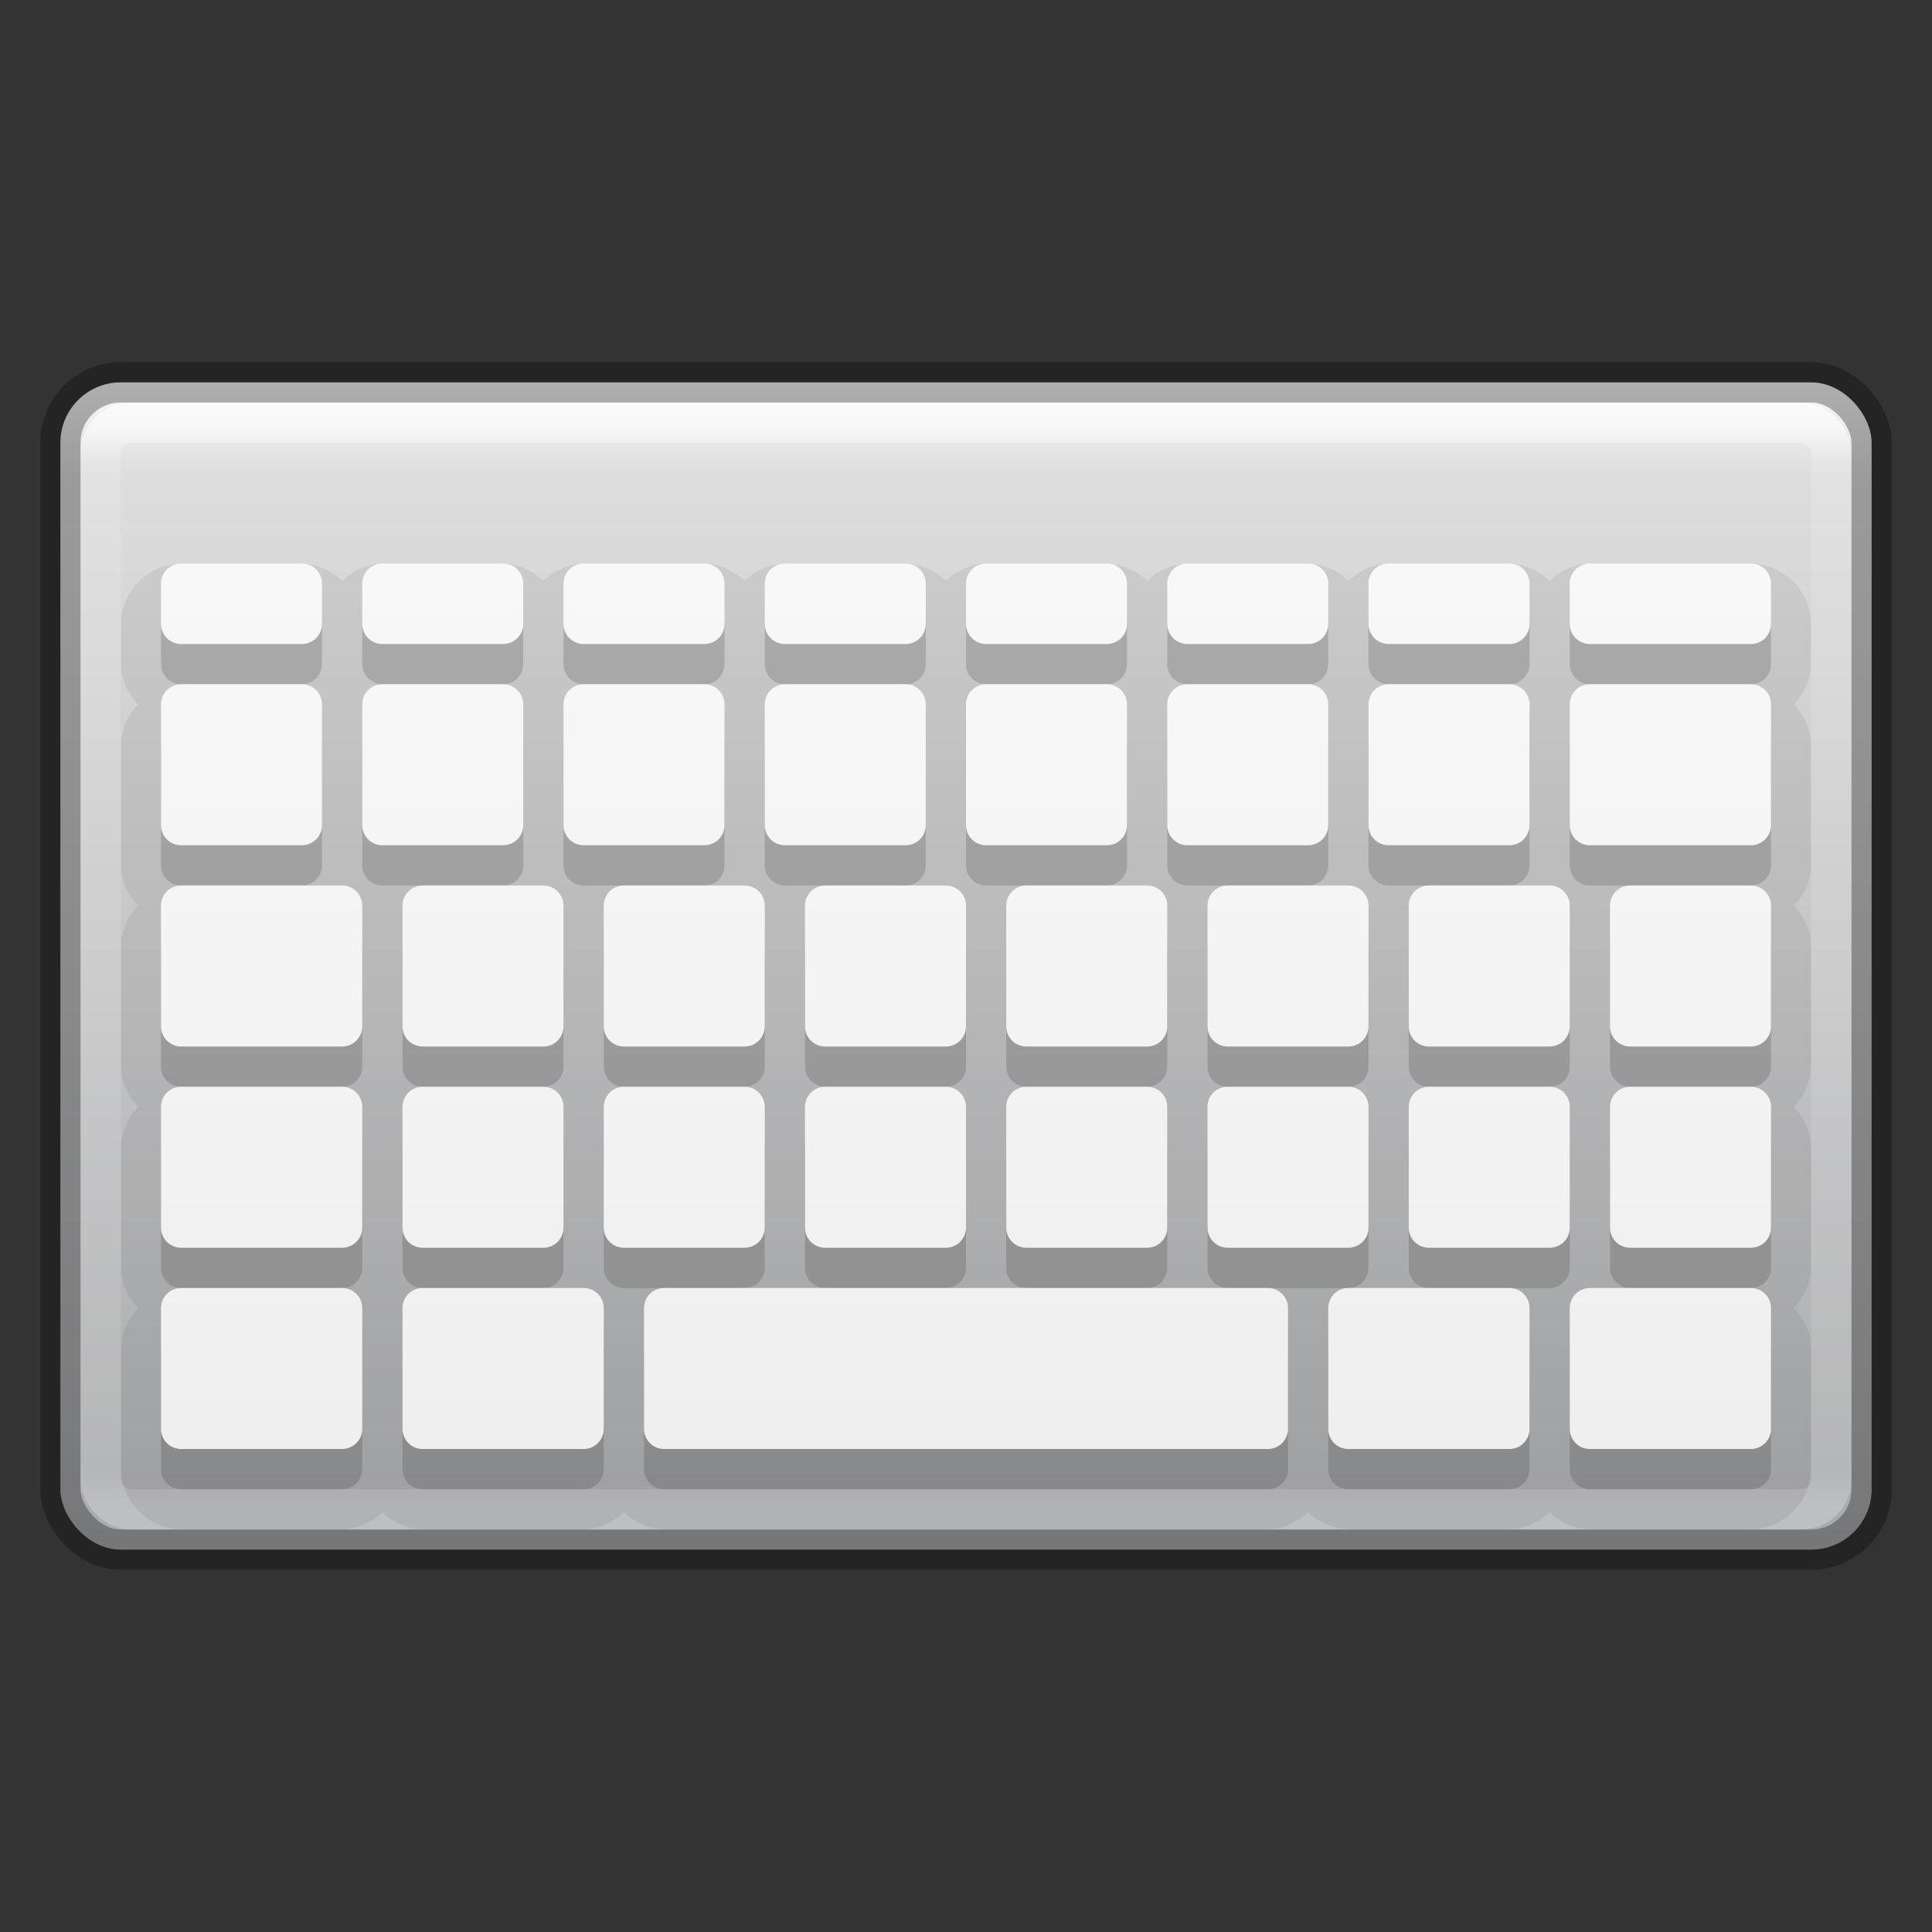 <?xml version="1.0" encoding="UTF-8" standalone="no"?>
<svg
   xmlns:dc="http://purl.org/dc/elements/1.1/"
   xmlns:cc="http://creativecommons.org/ns#"
   xmlns:rdf="http://www.w3.org/1999/02/22-rdf-syntax-ns#"
   xmlns:svg="http://www.w3.org/2000/svg"
   xmlns="http://www.w3.org/2000/svg"
   xmlns:xlink="http://www.w3.org/1999/xlink"
   xmlns:sodipodi="http://sodipodi.sourceforge.net/DTD/sodipodi-0.dtd"
   xmlns:inkscape="http://www.inkscape.org/namespaces/inkscape"
   version="1.1"
   id="svg4220"
   viewBox="0 0 48 48"
   height="48"
   width="48"
   inkscape:version="0.91 r13725"
   sodipodi:docname="input-keyboard.svg">
  <rect x="0" y="0" width="48" height="48" fill="#333333" stroke="none"/>
  <sodipodi:namedview
     pagecolor="#ffffff"
     bordercolor="#666666"
     borderopacity="1"
     objecttolerance="10"
     gridtolerance="10"
     guidetolerance="10"
     inkscape:pageopacity="0"
     inkscape:pageshadow="2"
     inkscape:window-width="1600"
     inkscape:window-height="876"
     id="namedview42"
     showgrid="false"
     inkscape:zoom="4.9166667"
     inkscape:cx="-9.0508475"
     inkscape:cy="24"
     inkscape:window-x="0"
     inkscape:window-y="24"
     inkscape:window-maximized="1"
     inkscape:current-layer="svg4220" />
  <defs
     id="defs4222">
    <linearGradient
       gradientTransform="translate(46.621,0)"
       gradientUnits="userSpaceOnUse"
       y2="42"
       x2="-19"
       y1="20"
       x1="-19"
       id="linearGradient5177"
       xlink:href="#linearGradient5171" />
    <linearGradient
       id="linearGradient5171">
      <stop
         id="stop5173"
         offset="0"
         style="stop-color:#f8f8f8;stop-opacity:1" />
      <stop
         id="stop5175"
         offset="1"
         style="stop-color:#efeff0;stop-opacity:1" />
    </linearGradient>
    <linearGradient
       y2="42.438"
       x2="40.29"
       y1="5.525"
       x1="40.29"
       gradientTransform="matrix(1.162,0,0,0.73,-3.892,12.486)"
       gradientUnits="userSpaceOnUse"
       id="linearGradient4088"
       xlink:href="#linearGradient3462" />
    <linearGradient
       id="linearGradient3462">
      <stop
         offset="0"
         style="stop-color:#ffffff;stop-opacity:1"
         id="stop3464" />
      <stop
         offset="0.035"
         style="stop-color:#ffffff;stop-opacity:0.235"
         id="stop3466" />
      <stop
         offset="0.964"
         style="stop-color:#ffffff;stop-opacity:0.157"
         id="stop3468" />
      <stop
         offset="1"
         style="stop-color:#ffffff;stop-opacity:0.392"
         id="stop3470" />
    </linearGradient>
    <linearGradient
       gradientTransform="matrix(1,0,0,0.806,0,8.653)"
       gradientUnits="userSpaceOnUse"
       y2="61.172"
       x2="24.726"
       y1="7.879"
       x1="24.726"
       id="linearGradient4534"
       xlink:href="#radialGradient4536" />
    <radialGradient
       gradientTransform="matrix(0,1.232,-1.626,0,18.487,-28.722)"
       gradientUnits="userSpaceOnUse"
       id="radialGradient4536"
       r="20.397"
       cy="3.99"
       cx="23.896">
      <stop
         offset="0"
         style="stop-color:#ffffff;stop-opacity:1"
         id="stop4538" />
      <stop
         offset="0.066"
         style="stop-color:#dddddd;stop-opacity:1"
         id="stop4540" />
      <stop
         offset="0.661"
         style="stop-color:#abacae;stop-opacity:1"
         id="stop4542" />
      <stop
         offset="1"
         style="stop-color:#89898b;stop-opacity:1"
         id="stop4544" />
    </radialGradient>
    <linearGradient
       x1="302.857"
       y1="366.648"
       x2="302.857"
       y2="609.505"
       id="linearGradient19619"
       xlink:href="#linearGradient5048"
       gradientUnits="userSpaceOnUse"
       gradientTransform="matrix(0.084,0,0,0.012,-6.54,38.471)" />
    <linearGradient
       id="linearGradient5048">
      <stop
         id="stop5050"
         style="stop-color:#000000;stop-opacity:0"
         offset="0" />
      <stop
         id="stop5056"
         style="stop-color:#000000;stop-opacity:1"
         offset="0.5" />
      <stop
         id="stop5052"
         style="stop-color:#000000;stop-opacity:0"
         offset="1" />
    </linearGradient>
    <radialGradient
       cx="605.714"
       cy="486.648"
       r="117.143"
       fx="605.714"
       fy="486.648"
       id="radialGradient19616"
       xlink:href="#linearGradient5060"
       gradientUnits="userSpaceOnUse"
       gradientTransform="matrix(-0.029,0,0,0.012,21.027,38.471)" />
    <linearGradient
       id="linearGradient5060">
      <stop
         id="stop5062"
         style="stop-color:#000000;stop-opacity:1"
         offset="0" />
      <stop
         id="stop5064"
         style="stop-color:#000000;stop-opacity:0"
         offset="1" />
    </linearGradient>
    <radialGradient
       cx="605.714"
       cy="486.648"
       r="117.143"
       fx="605.714"
       fy="486.648"
       id="radialGradient19613"
       xlink:href="#linearGradient5060"
       gradientUnits="userSpaceOnUse"
       gradientTransform="matrix(0.029,0,0,0.012,26.973,38.471)" />
  </defs>
  <g
     id="g4180"
     transform="translate(4.7683716e-7,-6)">
    <rect
       style="color:#000000;display:inline;overflow:visible;visibility:visible;opacity:1;fill:url(#linearGradient4534);fill-opacity:1;fill-rule:nonzero;stroke:none;stroke-width:1;marker:none;enable-background:accumulate"
       id="rect5505-21-3-8-5-2"
       y="15.5"
       x="1.5"
       ry="1.5"
       rx="1.5"
       height="29"
       width="45" />
    <rect
       style="opacity:0.6;fill:none;stroke:url(#linearGradient4088);stroke-width:1;stroke-linecap:round;stroke-linejoin:round;stroke-miterlimit:4;stroke-dasharray:none;stroke-dashoffset:0;stroke-opacity:1"
       id="rect6741-5-0-2-3"
       y="16.5"
       x="2.5"
       ry="0.75"
       rx="0.75"
       height="27"
       width="43" />
    <rect
       style="color:#000000;clip-rule:nonzero;display:inline;overflow:visible;visibility:visible;opacity:0.3;isolation:auto;mix-blend-mode:normal;color-interpolation:sRGB;color-interpolation-filters:linearRGB;solid-color:#000000;solid-opacity:1;fill:none;fill-opacity:1;fill-rule:nonzero;stroke:#000000;stroke-width:1;stroke-linecap:butt;stroke-linejoin:miter;stroke-miterlimit:4;stroke-dasharray:none;stroke-dashoffset:0;stroke-opacity:1;marker:none;color-rendering:auto;image-rendering:auto;shape-rendering:auto;text-rendering:auto;enable-background:accumulate"
       id="rect5505-21-3-8-9-1-1"
       y="15.5"
       x="1.5"
       ry="1.5"
       rx="1.5"
       height="29"
       width="45" />
    <path
       d="m 4.5,20.008 c -0.81,0 -1.492,0.682 -1.492,1.492 l 0,1 c 0,0.385 0.171,0.732 0.42,1 -0.249,0.268 -0.42,0.615 -0.42,1 l 0,3 c 0,0.385 0.171,0.732 0.42,1 -0.249,0.268 -0.42,0.615 -0.42,1 l 0,3 c 0,0.385 0.171,0.732 0.42,1 -0.249,0.268 -0.42,0.615 -0.42,1 l 0,3 c 0,0.385 0.171,0.732 0.42,1 -0.249,0.268 -0.42,0.615 -0.42,1 l 0,3 c 0,0.81 0.682,1.492 1.492,1.492 l 4,0 c 0.385,0 0.732,-0.171 1,-0.42 0.268,0.249 0.615,0.42 1,0.42 l 4,0 c 0.385,0 0.732,-0.171 1,-0.42 0.268,0.249 0.615,0.42 1,0.42 l 15,0 c 0.385,0 0.732,-0.171 1,-0.42 0.268,0.249 0.615,0.42 1,0.42 l 4,0 c 0.385,0 0.732,-0.171 1,-0.42 0.268,0.249 0.615,0.42 1,0.42 l 4,0 c 0.81,0 1.492,-0.682 1.492,-1.492 l 0,-3 c 0,-0.385 -0.171,-0.732 -0.42,-1 0.249,-0.268 0.42,-0.615 0.42,-1 l 0,-3 c 0,-0.385 -0.171,-0.732 -0.42,-1 0.249,-0.268 0.42,-0.615 0.42,-1 l 0,-3 c 0,-0.385 -0.171,-0.732 -0.42,-1 0.249,-0.268 0.42,-0.615 0.42,-1 l 0,-3 c 0,-0.385 -0.171,-0.732 -0.42,-1 0.249,-0.268 0.42,-0.615 0.42,-1 l 0,-1 c 0,-0.81 -0.682,-1.492 -1.492,-1.492 l -4,0 c -0.385,0 -0.732,0.171 -1,0.42 -0.268,-0.249 -0.615,-0.42 -1,-0.42 l -3,0 c -0.385,0 -0.732,0.171 -1,0.42 -0.268,-0.249 -0.615,-0.42 -1,-0.42 l -3,0 c -0.385,0 -0.732,0.171 -1,0.42 -0.268,-0.249 -0.615,-0.42 -1,-0.42 l -3,0 c -0.385,0 -0.732,0.171 -1,0.42 -0.268,-0.249 -0.615,-0.42 -1,-0.42 l -3,0 c -0.385,0 -0.732,0.171 -1,0.42 -0.268,-0.249 -0.615,-0.42 -1,-0.42 l -3,0 c -0.385,0 -0.732,0.171 -1,0.42 -0.268,-0.249 -0.615,-0.42 -1,-0.42 l -3,0 c -0.385,0 -0.732,0.171 -1,0.42 -0.268,-0.249 -0.615,-0.42 -1,-0.42 l -3,0 z"
       id="path5222"
       style="color:#000000;clip-rule:nonzero;display:inline;overflow:visible;visibility:visible;opacity:0.07;isolation:auto;mix-blend-mode:normal;color-interpolation:sRGB;color-interpolation-filters:linearRGB;solid-color:#000000;solid-opacity:1;fill:#000000;fill-opacity:1;fill-rule:nonzero;stroke:none;stroke-width:1;stroke-linecap:butt;stroke-linejoin:miter;stroke-miterlimit:4;stroke-dasharray:none;stroke-dashoffset:0;stroke-opacity:1;marker:none;color-rendering:auto;image-rendering:auto;shape-rendering:auto;text-rendering:auto;enable-background:accumulate"
       inkscape:connector-curvature="0" />
    <path
       id="rect4562"
       d="M 4.5,21 C 4.223,21 4,21.223 4,21.5 l 0,1 C 4,22.777 4.223,23 4.5,23 l 3,0 C 7.777,23 8,22.777 8,22.5 l 0,-1 C 8,21.223 7.777,21 7.5,21 l -3,0 z m 5,0 C 9.223,21 9,21.223 9,21.5 l 0,1 C 9,22.777 9.223,23 9.5,23 l 3,0 c 0.277,0 0.5,-0.223 0.5,-0.5 l 0,-1 C 13,21.223 12.777,21 12.5,21 l -3,0 z m 5,0 C 14.223,21 14,21.223 14,21.5 l 0,1 c 0,0.277 0.223,0.5 0.5,0.5 l 3,0 c 0.277,0 0.5,-0.223 0.5,-0.5 l 0,-1 C 18,21.223 17.777,21 17.5,21 l -3,0 z m 5,0 C 19.223,21 19,21.223 19,21.5 l 0,1 c 0,0.277 0.223,0.5 0.5,0.5 l 3,0 c 0.277,0 0.5,-0.223 0.5,-0.5 l 0,-1 C 23,21.223 22.777,21 22.5,21 l -3,0 z m 5,0 C 24.223,21 24,21.223 24,21.5 l 0,1 c 0,0.277 0.223,0.5 0.5,0.5 l 3,0 c 0.277,0 0.5,-0.223 0.5,-0.5 l 0,-1 C 28,21.223 27.777,21 27.5,21 l -3,0 z m 5,0 C 29.223,21 29,21.223 29,21.5 l 0,1 c 0,0.277 0.223,0.5 0.5,0.5 l 3,0 c 0.277,0 0.5,-0.223 0.5,-0.5 l 0,-1 C 33,21.223 32.777,21 32.5,21 l -3,0 z m 5,0 C 34.223,21 34,21.223 34,21.5 l 0,1 c 0,0.277 0.223,0.5 0.5,0.5 l 3,0 c 0.277,0 0.5,-0.223 0.5,-0.5 l 0,-1 C 38,21.223 37.777,21 37.5,21 l -3,0 z m 5,0 C 39.223,21 39,21.223 39,21.5 l 0,1 c 0,0.277 0.223,0.5 0.5,0.5 l 4,0 c 0.277,0 0.5,-0.223 0.5,-0.5 l 0,-1 C 44,21.223 43.777,21 43.5,21 l -4,0 z m -35,3 C 4.223,24 4,24.223 4,24.5 l 0,3 C 4,27.777 4.223,28 4.5,28 l 3,0 C 7.777,28 8,27.777 8,27.5 l 0,-3 C 8,24.223 7.777,24 7.5,24 l -3,0 z m 5,0 C 9.223,24 9,24.223 9,24.5 l 0,3 C 9,27.777 9.223,28 9.5,28 l 3,0 c 0.277,0 0.5,-0.223 0.5,-0.5 l 0,-3 C 13,24.223 12.777,24 12.5,24 l -3,0 z m 5,0 C 14.223,24 14,24.223 14,24.5 l 0,3 c 0,0.277 0.223,0.5 0.5,0.5 l 3,0 c 0.277,0 0.5,-0.223 0.5,-0.5 l 0,-3 C 18,24.223 17.777,24 17.5,24 l -3,0 z m 5,0 C 19.223,24 19,24.223 19,24.5 l 0,3 c 0,0.277 0.223,0.5 0.5,0.5 l 3,0 c 0.277,0 0.5,-0.223 0.5,-0.5 l 0,-3 C 23,24.223 22.777,24 22.5,24 l -3,0 z m 5,0 C 24.223,24 24,24.223 24,24.5 l 0,3 c 0,0.277 0.223,0.5 0.5,0.5 l 3,0 c 0.277,0 0.5,-0.223 0.5,-0.5 l 0,-3 C 28,24.223 27.777,24 27.5,24 l -3,0 z m 5,0 C 29.223,24 29,24.223 29,24.5 l 0,3 c 0,0.277 0.223,0.5 0.5,0.5 l 3,0 c 0.277,0 0.5,-0.223 0.5,-0.5 l 0,-3 C 33,24.223 32.777,24 32.5,24 l -3,0 z m 5,0 C 34.223,24 34,24.223 34,24.5 l 0,3 c 0,0.277 0.223,0.5 0.5,0.5 l 3,0 c 0.277,0 0.5,-0.223 0.5,-0.5 l 0,-3 C 38,24.223 37.777,24 37.5,24 l -3,0 z m 5,0 C 39.223,24 39,24.223 39,24.5 l 0,3 c 0,0.277 0.223,0.5 0.5,0.5 l 4,0 c 0.277,0 0.5,-0.223 0.5,-0.5 l 0,-3 C 44,24.223 43.777,24 43.5,24 l -4,0 z m -35,5 C 4.223,29 4,29.223 4,29.5 l 0,3 C 4,32.777 4.223,33 4.5,33 l 4,0 C 8.777,33 9,32.777 9,32.5 l 0,-3 C 9,29.223 8.777,29 8.5,29 l -4,0 z m 6,0 C 10.223,29 10,29.223 10,29.5 l 0,3 c 0,0.277 0.223,0.5 0.5,0.5 l 3,0 c 0.277,0 0.5,-0.223 0.5,-0.5 l 0,-3 C 14,29.223 13.777,29 13.5,29 l -3,0 z m 5,0 C 15.223,29 15,29.223 15,29.5 l 0,3 c 0,0.277 0.223,0.5 0.5,0.5 l 3,0 c 0.277,0 0.5,-0.223 0.5,-0.5 l 0,-3 C 19,29.223 18.777,29 18.5,29 l -3,0 z m 5,0 C 20.223,29 20,29.223 20,29.5 l 0,3 c 0,0.277 0.223,0.5 0.5,0.5 l 3,0 c 0.277,0 0.5,-0.223 0.5,-0.5 l 0,-3 C 24,29.223 23.777,29 23.5,29 l -3,0 z m 5,0 C 25.223,29 25,29.223 25,29.5 l 0,3 c 0,0.277 0.223,0.5 0.5,0.5 l 3,0 c 0.277,0 0.5,-0.223 0.5,-0.5 l 0,-3 C 29,29.223 28.777,29 28.5,29 l -3,0 z m 5,0 C 30.223,29 30,29.223 30,29.5 l 0,3 c 0,0.277 0.223,0.5 0.5,0.5 l 3,0 c 0.277,0 0.5,-0.223 0.5,-0.5 l 0,-3 C 34,29.223 33.777,29 33.5,29 l -3,0 z m 5,0 C 35.223,29 35,29.223 35,29.5 l 0,3 c 0,0.277 0.223,0.5 0.5,0.5 l 3,0 c 0.277,0 0.5,-0.223 0.5,-0.5 l 0,-3 C 39,29.223 38.777,29 38.5,29 l -3,0 z m 5,0 C 40.223,29 40,29.223 40,29.5 l 0,3 c 0,0.277 0.223,0.5 0.5,0.5 l 3,0 c 0.277,0 0.5,-0.223 0.5,-0.5 l 0,-3 C 44,29.223 43.777,29 43.5,29 l -3,0 z m -36,5 C 4.223,34 4,34.223 4,34.5 l 0,3 C 4,37.777 4.223,38 4.5,38 l 4,0 C 8.777,38 9,37.777 9,37.5 l 0,-3 C 9,34.223 8.777,34 8.5,34 l -4,0 z m 6,0 C 10.223,34 10,34.223 10,34.5 l 0,3 c 0,0.277 0.223,0.5 0.5,0.5 l 3,0 c 0.277,0 0.5,-0.223 0.5,-0.5 l 0,-3 C 14,34.223 13.777,34 13.5,34 l -3,0 z m 5,0 C 15.223,34 15,34.223 15,34.5 l 0,3 c 0,0.277 0.223,0.5 0.5,0.5 l 3,0 c 0.277,0 0.5,-0.223 0.5,-0.5 l 0,-3 C 19,34.223 18.777,34 18.5,34 l -3,0 z m 5,0 C 20.223,34 20,34.223 20,34.5 l 0,3 c 0,0.277 0.223,0.5 0.5,0.5 l 3,0 c 0.277,0 0.5,-0.223 0.5,-0.5 l 0,-3 C 24,34.223 23.777,34 23.5,34 l -3,0 z m 5,0 C 25.223,34 25,34.223 25,34.5 l 0,3 c 0,0.277 0.223,0.5 0.5,0.5 l 3,0 c 0.277,0 0.5,-0.223 0.5,-0.5 l 0,-3 C 29,34.223 28.777,34 28.5,34 l -3,0 z m 5,0 C 30.223,34 30,34.223 30,34.5 l 0,3 c 0,0.277 0.223,0.5 0.5,0.5 l 3,0 c 0.277,0 0.5,-0.223 0.5,-0.5 l 0,-3 C 34,34.223 33.777,34 33.5,34 l -3,0 z m 5,0 C 35.223,34 35,34.223 35,34.5 l 0,3 c 0,0.277 0.223,0.5 0.5,0.5 l 3,0 c 0.277,0 0.5,-0.223 0.5,-0.5 l 0,-3 C 39,34.223 38.777,34 38.5,34 l -3,0 z m 5,0 C 40.223,34 40,34.223 40,34.5 l 0,3 c 0,0.277 0.223,0.5 0.5,0.5 l 3,0 c 0.277,0 0.5,-0.223 0.5,-0.5 l 0,-3 C 44,34.223 43.777,34 43.5,34 l -3,0 z m -36,5 C 4.223,39 4,39.223 4,39.5 l 0,3 C 4,42.777 4.223,43 4.5,43 l 4,0 C 8.777,43 9,42.777 9,42.5 l 0,-3 C 9,39.223 8.777,39 8.5,39 l -4,0 z m 6,0 C 10.223,39 10,39.223 10,39.5 l 0,3 c 0,0.277 0.223,0.5 0.5,0.5 l 4,0 c 0.277,0 0.5,-0.223 0.5,-0.5 l 0,-3 C 15,39.223 14.777,39 14.5,39 l -4,0 z m 6,0 C 16.223,39 16,39.223 16,39.5 l 0,3 c 0,0.277 0.223,0.5 0.5,0.5 l 15,0 c 0.277,0 0.5,-0.223 0.5,-0.5 l 0,-3 C 32,39.223 31.777,39 31.5,39 l -15,0 z m 17,0 C 33.223,39 33,39.223 33,39.5 l 0,3 c 0,0.277 0.223,0.5 0.5,0.5 l 4,0 c 0.277,0 0.5,-0.223 0.5,-0.5 l 0,-3 C 38,39.223 37.777,39 37.5,39 l -4,0 z m 6,0 C 39.223,39 39,39.223 39,39.5 l 0,3 c 0,0.277 0.223,0.5 0.5,0.5 l 4,0 c 0.277,0 0.5,-0.223 0.5,-0.5 l 0,-3 C 44,39.223 43.777,39 43.5,39 l -4,0 z"
       style="color:#000000;clip-rule:nonzero;display:inline;overflow:visible;visibility:visible;opacity:0.15;isolation:auto;mix-blend-mode:normal;color-interpolation:sRGB;color-interpolation-filters:linearRGB;solid-color:#000000;solid-opacity:1;fill:#000000;fill-opacity:1;fill-rule:nonzero;stroke:none;stroke-width:1;stroke-linecap:butt;stroke-linejoin:miter;stroke-miterlimit:4;stroke-dasharray:none;stroke-dashoffset:0;stroke-opacity:1;marker:none;color-rendering:auto;image-rendering:auto;shape-rendering:auto;text-rendering:auto;enable-background:accumulate"
       inkscape:connector-curvature="0" />
    <path
       id="rect4562-8"
       d="M 4.5,20 C 4.223,20 4,20.223 4,20.5 l 0,1 C 4,21.777 4.223,22 4.5,22 l 3,0 C 7.777,22 8,21.777 8,21.5 l 0,-1 C 8,20.223 7.777,20 7.5,20 l -3,0 z m 5,0 C 9.223,20 9,20.223 9,20.5 l 0,1 C 9,21.777 9.223,22 9.5,22 l 3,0 c 0.277,0 0.5,-0.223 0.5,-0.5 l 0,-1 C 13,20.223 12.777,20 12.5,20 l -3,0 z m 5,0 C 14.223,20 14,20.223 14,20.5 l 0,1 c 0,0.277 0.223,0.5 0.5,0.5 l 3,0 c 0.277,0 0.5,-0.223 0.5,-0.5 l 0,-1 C 18,20.223 17.777,20 17.5,20 l -3,0 z m 5,0 C 19.223,20 19,20.223 19,20.5 l 0,1 c 0,0.277 0.223,0.5 0.5,0.5 l 3,0 c 0.277,0 0.5,-0.223 0.5,-0.5 l 0,-1 C 23,20.223 22.777,20 22.5,20 l -3,0 z m 5,0 C 24.223,20 24,20.223 24,20.5 l 0,1 c 0,0.277 0.223,0.5 0.5,0.5 l 3,0 c 0.277,0 0.5,-0.223 0.5,-0.5 l 0,-1 C 28,20.223 27.777,20 27.5,20 l -3,0 z m 5,0 C 29.223,20 29,20.223 29,20.5 l 0,1 c 0,0.277 0.223,0.5 0.5,0.5 l 3,0 c 0.277,0 0.5,-0.223 0.5,-0.5 l 0,-1 C 33,20.223 32.777,20 32.5,20 l -3,0 z m 5,0 C 34.223,20 34,20.223 34,20.5 l 0,1 c 0,0.277 0.223,0.5 0.5,0.5 l 3,0 c 0.277,0 0.5,-0.223 0.5,-0.5 l 0,-1 C 38,20.223 37.777,20 37.5,20 l -3,0 z m 5,0 C 39.223,20 39,20.223 39,20.5 l 0,1 c 0,0.277 0.223,0.5 0.5,0.5 l 4,0 c 0.277,0 0.5,-0.223 0.5,-0.5 l 0,-1 C 44,20.223 43.777,20 43.5,20 l -4,0 z m -35,3 C 4.223,23 4,23.223 4,23.5 l 0,3 C 4,26.777 4.223,27 4.5,27 l 3,0 C 7.777,27 8,26.777 8,26.5 l 0,-3 C 8,23.223 7.777,23 7.5,23 l -3,0 z m 5,0 C 9.223,23 9,23.223 9,23.5 l 0,3 C 9,26.777 9.223,27 9.5,27 l 3,0 c 0.277,0 0.5,-0.223 0.5,-0.5 l 0,-3 C 13,23.223 12.777,23 12.5,23 l -3,0 z m 5,0 C 14.223,23 14,23.223 14,23.5 l 0,3 c 0,0.277 0.223,0.5 0.5,0.5 l 3,0 c 0.277,0 0.5,-0.223 0.5,-0.5 l 0,-3 C 18,23.223 17.777,23 17.5,23 l -3,0 z m 5,0 C 19.223,23 19,23.223 19,23.5 l 0,3 c 0,0.277 0.223,0.5 0.5,0.5 l 3,0 c 0.277,0 0.5,-0.223 0.5,-0.5 l 0,-3 C 23,23.223 22.777,23 22.5,23 l -3,0 z m 5,0 C 24.223,23 24,23.223 24,23.5 l 0,3 c 0,0.277 0.223,0.5 0.5,0.5 l 3,0 c 0.277,0 0.5,-0.223 0.5,-0.5 l 0,-3 C 28,23.223 27.777,23 27.5,23 l -3,0 z m 5,0 C 29.223,23 29,23.223 29,23.5 l 0,3 c 0,0.277 0.223,0.5 0.5,0.5 l 3,0 c 0.277,0 0.5,-0.223 0.5,-0.5 l 0,-3 C 33,23.223 32.777,23 32.5,23 l -3,0 z m 5,0 C 34.223,23 34,23.223 34,23.5 l 0,3 c 0,0.277 0.223,0.5 0.5,0.5 l 3,0 c 0.277,0 0.5,-0.223 0.5,-0.5 l 0,-3 C 38,23.223 37.777,23 37.5,23 l -3,0 z m 5,0 C 39.223,23 39,23.223 39,23.5 l 0,3 c 0,0.277 0.223,0.5 0.5,0.5 l 4,0 c 0.277,0 0.5,-0.223 0.5,-0.5 l 0,-3 C 44,23.223 43.777,23 43.5,23 l -4,0 z m -35,5 C 4.223,28 4,28.223 4,28.5 l 0,3 C 4,31.777 4.223,32 4.5,32 l 4,0 C 8.777,32 9,31.777 9,31.5 l 0,-3 C 9,28.223 8.777,28 8.5,28 l -4,0 z m 6,0 C 10.223,28 10,28.223 10,28.5 l 0,3 c 0,0.277 0.223,0.5 0.5,0.5 l 3,0 c 0.277,0 0.5,-0.223 0.5,-0.5 l 0,-3 C 14,28.223 13.777,28 13.5,28 l -3,0 z m 5,0 C 15.223,28 15,28.223 15,28.5 l 0,3 c 0,0.277 0.223,0.5 0.5,0.5 l 3,0 c 0.277,0 0.5,-0.223 0.5,-0.5 l 0,-3 C 19,28.223 18.777,28 18.5,28 l -3,0 z m 5,0 C 20.223,28 20,28.223 20,28.5 l 0,3 c 0,0.277 0.223,0.5 0.5,0.5 l 3,0 c 0.277,0 0.5,-0.223 0.5,-0.5 l 0,-3 C 24,28.223 23.777,28 23.5,28 l -3,0 z m 5,0 C 25.223,28 25,28.223 25,28.5 l 0,3 c 0,0.277 0.223,0.5 0.5,0.5 l 3,0 c 0.277,0 0.5,-0.223 0.5,-0.5 l 0,-3 C 29,28.223 28.777,28 28.5,28 l -3,0 z m 5,0 C 30.223,28 30,28.223 30,28.5 l 0,3 c 0,0.277 0.223,0.5 0.5,0.5 l 3,0 c 0.277,0 0.5,-0.223 0.5,-0.5 l 0,-3 C 34,28.223 33.777,28 33.5,28 l -3,0 z m 5,0 C 35.223,28 35,28.223 35,28.5 l 0,3 c 0,0.277 0.223,0.5 0.5,0.5 l 3,0 c 0.277,0 0.5,-0.223 0.5,-0.5 l 0,-3 C 39,28.223 38.777,28 38.5,28 l -3,0 z m 5,0 C 40.223,28 40,28.223 40,28.5 l 0,3 c 0,0.277 0.223,0.5 0.5,0.5 l 3,0 c 0.277,0 0.5,-0.223 0.5,-0.5 l 0,-3 C 44,28.223 43.777,28 43.5,28 l -3,0 z m -36,5 C 4.223,33 4,33.223 4,33.5 l 0,3 C 4,36.777 4.223,37 4.5,37 l 4,0 C 8.777,37 9,36.777 9,36.5 l 0,-3 C 9,33.223 8.777,33 8.5,33 l -4,0 z m 6,0 C 10.223,33 10,33.223 10,33.5 l 0,3 c 0,0.277 0.223,0.5 0.5,0.5 l 3,0 c 0.277,0 0.5,-0.223 0.5,-0.5 l 0,-3 C 14,33.223 13.777,33 13.5,33 l -3,0 z m 5,0 C 15.223,33 15,33.223 15,33.5 l 0,3 c 0,0.277 0.223,0.5 0.5,0.5 l 3,0 c 0.277,0 0.5,-0.223 0.5,-0.5 l 0,-3 C 19,33.223 18.777,33 18.5,33 l -3,0 z m 5,0 C 20.223,33 20,33.223 20,33.5 l 0,3 c 0,0.277 0.223,0.5 0.5,0.5 l 3,0 c 0.277,0 0.5,-0.223 0.5,-0.5 l 0,-3 C 24,33.223 23.777,33 23.5,33 l -3,0 z m 5,0 C 25.223,33 25,33.223 25,33.5 l 0,3 c 0,0.277 0.223,0.5 0.5,0.5 l 3,0 c 0.277,0 0.5,-0.223 0.5,-0.5 l 0,-3 C 29,33.223 28.777,33 28.5,33 l -3,0 z m 5,0 C 30.223,33 30,33.223 30,33.5 l 0,3 c 0,0.277 0.223,0.5 0.5,0.5 l 3,0 c 0.277,0 0.5,-0.223 0.5,-0.5 l 0,-3 C 34,33.223 33.777,33 33.5,33 l -3,0 z m 5,0 C 35.223,33 35,33.223 35,33.5 l 0,3 c 0,0.277 0.223,0.5 0.5,0.5 l 3,0 c 0.277,0 0.5,-0.223 0.5,-0.5 l 0,-3 C 39,33.223 38.777,33 38.5,33 l -3,0 z m 5,0 C 40.223,33 40,33.223 40,33.5 l 0,3 c 0,0.277 0.223,0.5 0.5,0.5 l 3,0 c 0.277,0 0.5,-0.223 0.5,-0.5 l 0,-3 C 44,33.223 43.777,33 43.5,33 l -3,0 z m -36,5 C 4.223,38 4,38.223 4,38.5 l 0,3 C 4,41.777 4.223,42 4.5,42 l 4,0 C 8.777,42 9,41.777 9,41.5 l 0,-3 C 9,38.223 8.777,38 8.5,38 l -4,0 z m 6,0 C 10.223,38 10,38.223 10,38.5 l 0,3 c 0,0.277 0.223,0.5 0.5,0.5 l 4,0 c 0.277,0 0.5,-0.223 0.5,-0.5 l 0,-3 C 15,38.223 14.777,38 14.5,38 l -4,0 z m 6,0 C 16.223,38 16,38.223 16,38.5 l 0,3 c 0,0.277 0.223,0.5 0.5,0.5 l 15,0 c 0.277,0 0.5,-0.223 0.5,-0.5 l 0,-3 C 32,38.223 31.777,38 31.5,38 l -15,0 z m 17,0 C 33.223,38 33,38.223 33,38.5 l 0,3 c 0,0.277 0.223,0.5 0.5,0.5 l 4,0 c 0.277,0 0.5,-0.223 0.5,-0.5 l 0,-3 C 38,38.223 37.777,38 37.5,38 l -4,0 z m 6,0 C 39.223,38 39,38.223 39,38.5 l 0,3 c 0,0.277 0.223,0.5 0.5,0.5 l 4,0 c 0.277,0 0.5,-0.223 0.5,-0.5 l 0,-3 C 44,38.223 43.777,38 43.5,38 l -4,0 z"
       style="color:#000000;clip-rule:nonzero;display:inline;overflow:visible;visibility:visible;opacity:1;isolation:auto;mix-blend-mode:normal;color-interpolation:sRGB;color-interpolation-filters:linearRGB;solid-color:#000000;solid-opacity:1;fill:url(#linearGradient5177);fill-opacity:1;fill-rule:nonzero;stroke:none;stroke-width:1;stroke-linecap:butt;stroke-linejoin:miter;stroke-miterlimit:4;stroke-dasharray:none;stroke-dashoffset:0;stroke-opacity:1;marker:none;color-rendering:auto;image-rendering:auto;shape-rendering:auto;text-rendering:auto;enable-background:accumulate"
       inkscape:connector-curvature="0" />
  </g>
</svg>
